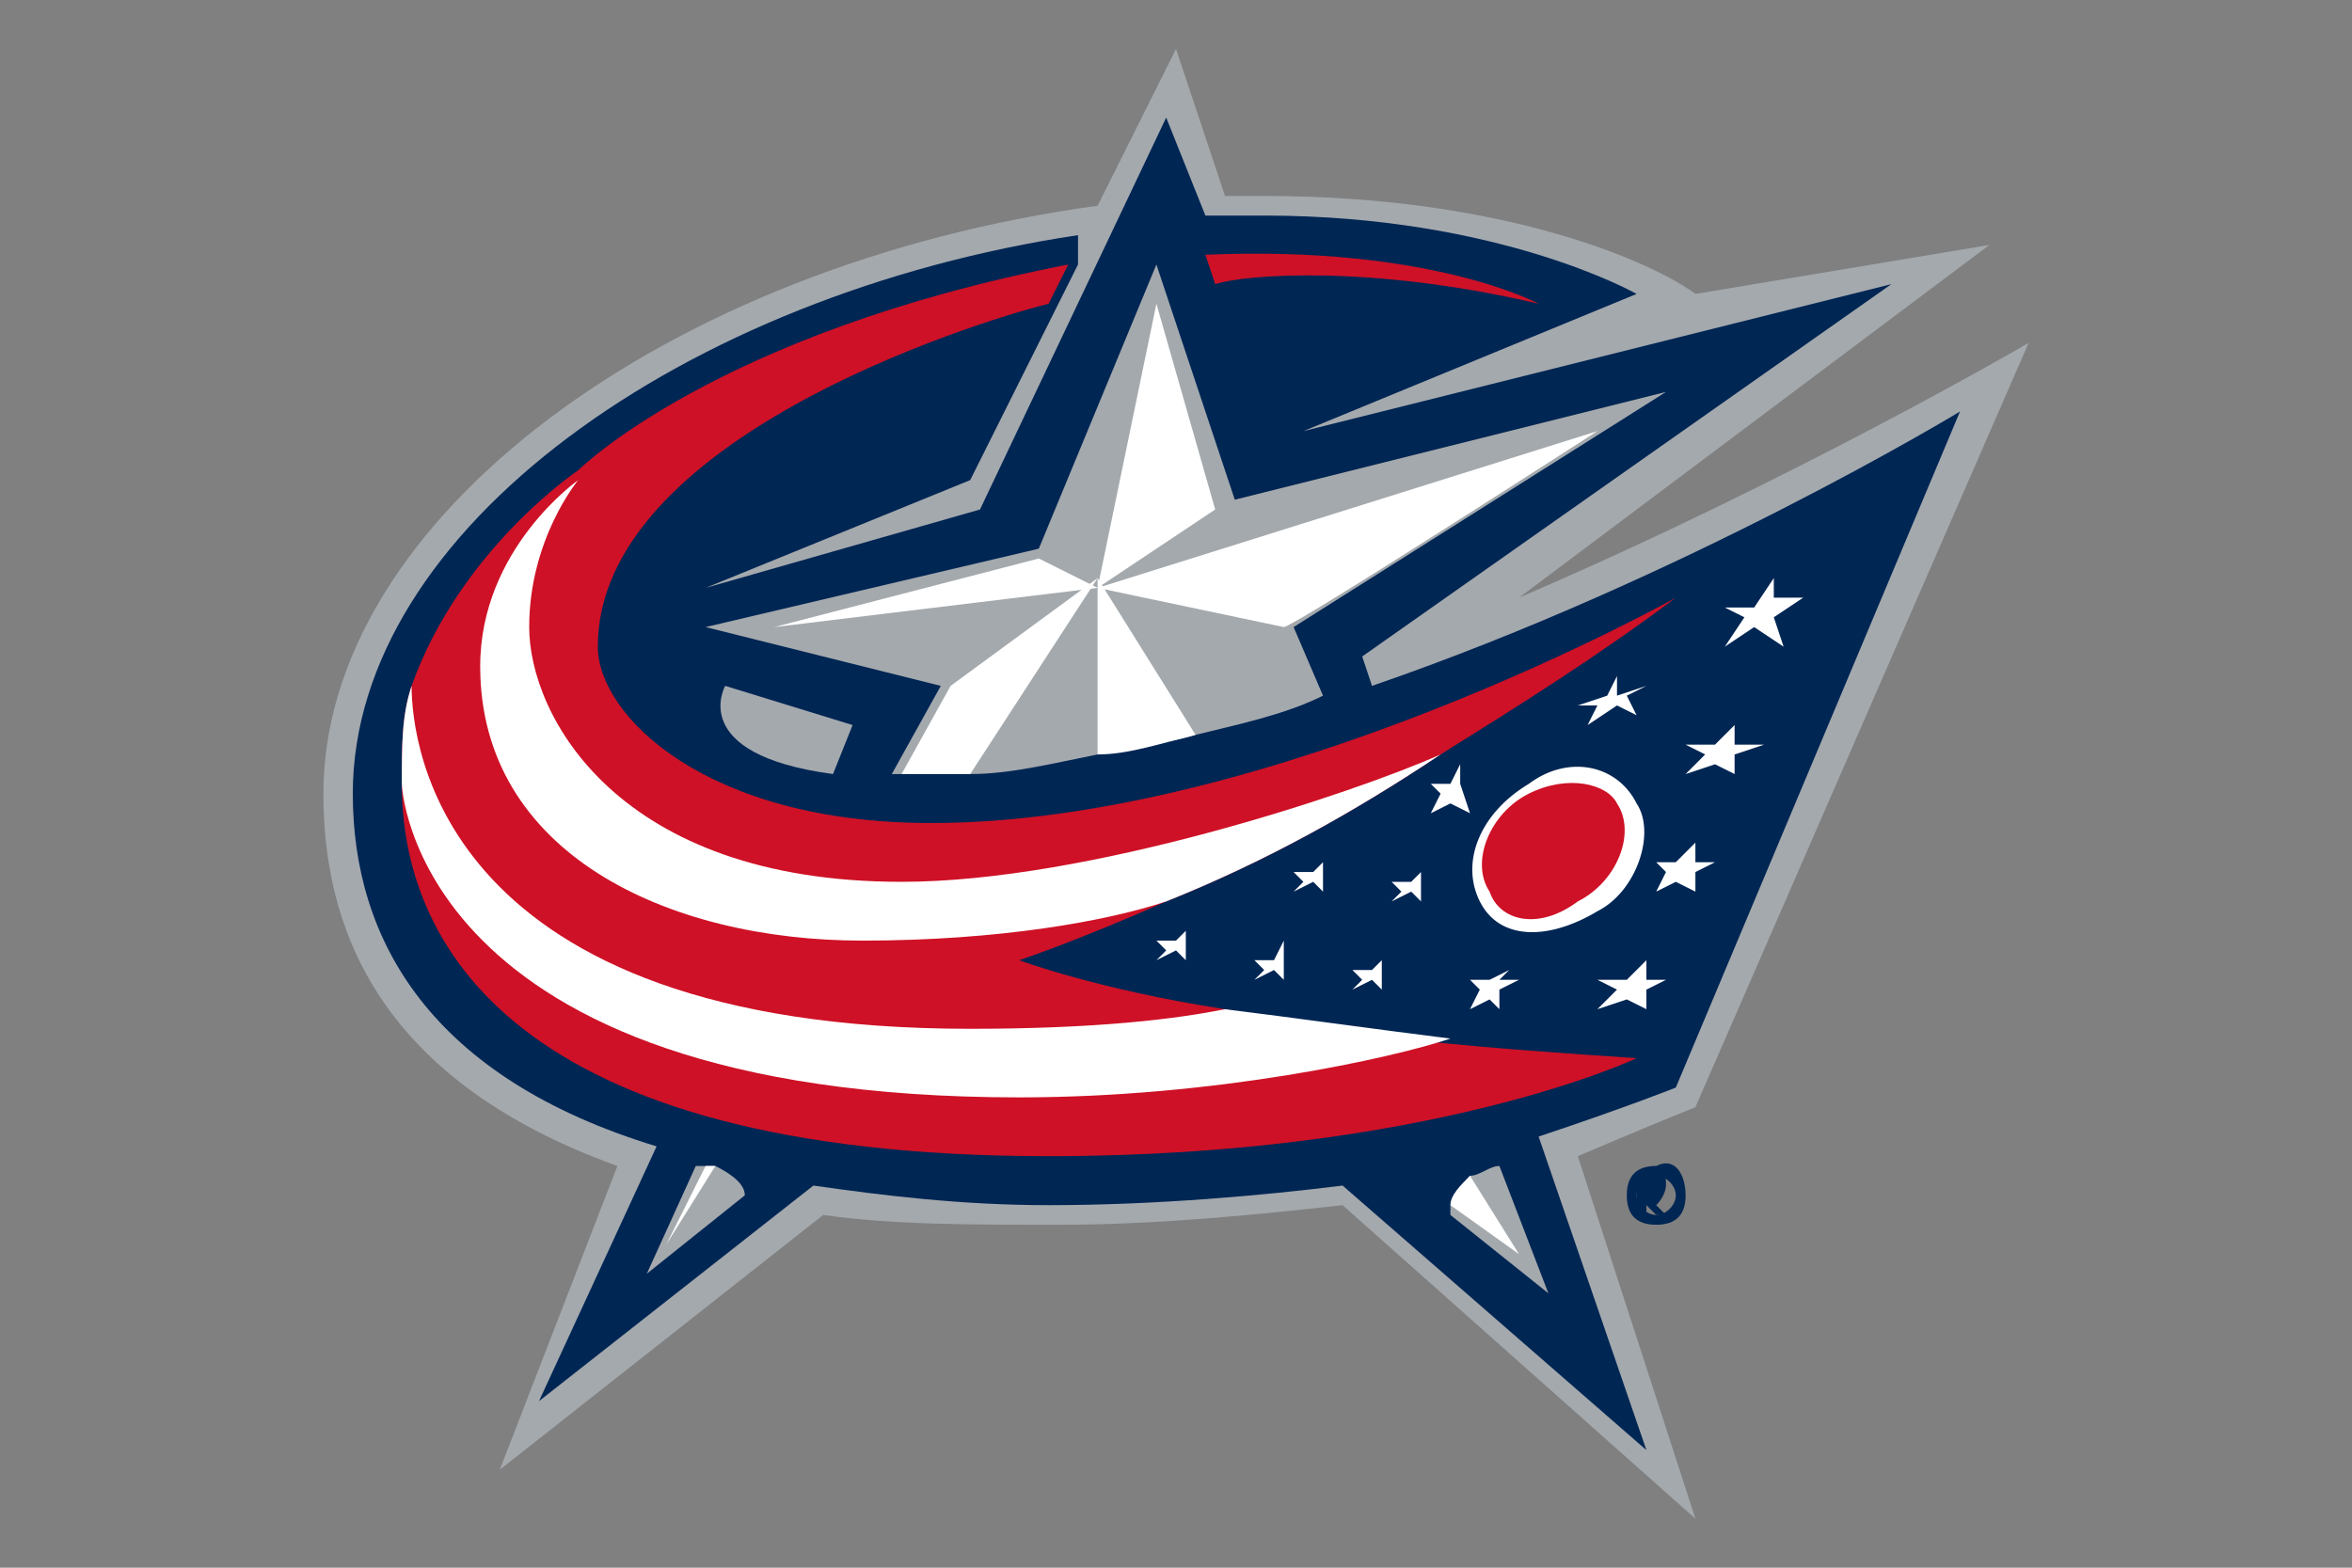 <?xml version="1.0" encoding="utf-8"?>
<!-- Generator: Adobe Illustrator 23.0.1, SVG Export Plug-In . SVG Version: 6.00 Build 0)  -->
<svg version="1.1" id="Layer_1" xmlns="http://www.w3.org/2000/svg" xmlns:xlink="http://www.w3.org/1999/xlink" x="0px" y="0px"
	 viewBox="0 0 24 16" style="enable-background:new 0 0 24 16;" xml:space="preserve">
<rect x="0" y="0" width="24" height="16" fill="#808080" stroke="none"/>
<style type="text/css">
	.st0{fill:#002654;}
	.st1{fill:#A4A9AD;}
	.st2{fill:#CE1126;}
	.st3{fill:#FFFFFF;}
</style>
<g id="reg">
	<path class="st0" d="M16.9,11.9c-0.2,0-0.3,0.1-0.3,0.3c0,0.2,0.1,0.3,0.3,0.3c0.2,0,0.3-0.1,0.3-0.3C17.2,12,17.1,11.8,16.9,11.9
		L16.9,11.9z M16.9,12.4c-0.1,0-0.2-0.1-0.2-0.2c0,0,0,0,0,0c0-0.1,0.1-0.2,0.2-0.2c0.1,0,0.2,0.1,0.2,0.2
		C17.1,12.3,17,12.4,16.9,12.4C16.9,12.4,16.9,12.4,16.9,12.4z"/>
	<path class="st0" d="M17,12.1c0-0.1,0-0.1-0.1-0.1h-0.2v0.4h0.1v-0.1h0l0.1,0.1H17l-0.1-0.1C17,12.2,17,12.1,17,12.1L17,12.1z
		 M16.9,12.1L16.9,12.1L16.9,12.1L16.9,12.1C16.9,12.1,16.9,12.1,16.9,12.1C16.9,12.1,16.9,12.1,16.9,12.1L16.9,12.1z"/>
</g>
<path class="st1" d="M17.3,11.3l3.4-7.8c0,0-2.4,1.4-5.2,2.6l4.8-3.6l-3,0.5c-0.4-0.3-1.9-1-4.4-1l-0.4,0L12,0.5l-0.8,1.6
	c-4.4,0.6-7.9,3.2-7.9,6c0,1.3,0.5,2.9,3,3.8L5.1,15l3.3-2.6c0.7,0.1,1.5,0.1,2.4,0.1c1,0,2-0.1,2.9-0.2l3.6,3.2l-1.2-3.7
	C16.1,11.8,16.8,11.5,17.3,11.3L17.3,11.3z"/>
<path class="st0" d="M20,4.2c0,0-2.8,1.7-6,2.8l-0.1-0.3l5.4-3.8l-6,1.5l3.4-1.4c0,0-1.4-0.8-3.8-0.8c-0.2,0-0.4,0-0.6,0l-0.4-1
	L10,5.2L7.2,6l2.7-1.1l0.9-1.8l0.2-0.4L11,2.4C7,3,3.6,5.4,3.6,8.1c0,1.5,0.8,2.9,3.1,3.6l-1.2,2.6l2.8-2.2c0.7,0.1,1.5,0.2,2.4,0.2
	c1.1,0,2.2-0.1,3-0.2l3.1,2.7l-1.1-3.2c0.9-0.3,1.4-0.5,1.4-0.5L20,4.2L20,4.2z"/>
<path class="st2" d="M15.7,3.1c0,0-1.1-0.6-3.4-0.5l0.1,0.3C12.7,2.8,14,2.7,15.7,3.1z M12.5,10.3c-1.3-0.2-2.1-0.5-2.1-0.5
	s0.6-0.2,1.5-0.6c1-0.4,1.9-0.9,2.8-1.5c0.8-0.5,1.6-1,2.4-1.6c0,0-4.1,2.3-7.6,2.3c-2.3,0-3.4-1.1-3.4-1.8c0-2.1,3.8-3.3,4.6-3.5
	l0.2-0.4c-3.6,0.7-5,2.1-5,2.1S4.7,5.6,4.2,7C4.1,7.3,4.1,7.6,4.1,8c0,1.6,1.1,3.8,6.6,3.8c3.9,0,6-1,6-1
	C15.2,10.7,13.8,10.6,12.5,10.3z"/>
<path class="st1" d="M8.5,7.9l0.2-0.5L7.4,7C7.4,7,7,7.7,8.5,7.9z"/>
<g>
	<path class="st1" d="M17,4l-4.4,1.1l-0.8-2.4l-1.2,2.9L7.2,6.4L9.6,7L9.1,7.9l0.1,0l0.2,0c0.2,0,0.3,0,0.5,0c0.4,0,0.8-0.1,1.3-0.2
		c0.3-0.1,0.7-0.1,1-0.2c0.4-0.1,0.9-0.2,1.3-0.4l-0.3-0.7L17,4L17,4z M15.3,11.9c-0.1,0-0.2,0.1-0.3,0.1c-0.1,0.1-0.1,0.2-0.2,0.3
		c0,0,0,0.1,0,0.1l1,0.8L15.3,11.9L15.3,11.9z M7.3,11.9C7.3,11.9,7.3,11.9,7.3,11.9c-0.1,0-0.2,0-0.2,0L6.6,13l1-0.8
		C7.6,12.1,7.5,12,7.3,11.9z"/>
</g>
<g>
	<path class="st3" d="M8.8,9.6c1.4,0,2.5-0.2,3.1-0.4c1-0.4,1.9-0.9,2.8-1.5C13.8,8.1,11.1,9,9.2,9C6.3,9,5.4,7.3,5.4,6.4
		c0-0.9,0.5-1.5,0.5-1.5s-1,0.7-1,1.9C4.9,8.7,6.8,9.6,8.8,9.6L8.8,9.6z"/>
	<path class="st3" d="M9.9,10.5c-5.4,0-5.7-2.9-5.7-3.5C4.1,7.3,4.1,7.6,4.1,8c0,0,0.1,3.2,6.3,3.2c2,0,3.8-0.4,4.4-0.6
		c-0.8-0.1-1.5-0.2-2.3-0.3C12,10.4,11.2,10.5,9.9,10.5L9.9,10.5z M16.7,8.2C16.5,7.8,16,7.7,15.6,8c-0.5,0.3-0.7,0.8-0.5,1.2
		c0.2,0.4,0.7,0.4,1.2,0.1C16.7,9.1,16.9,8.5,16.7,8.2z"/>
	<path class="st3" d="M12.1,9.6l0-0.1L12,9.6l-0.2,0l0.1,0.1l-0.1,0.1L12,9.7l0.1,0.1L12.1,9.6l0.2,0L12.1,9.6z M13.5,8.9l0-0.1
		l-0.1,0.1l-0.2,0L13.3,9l-0.1,0.1l0.2-0.1l0.1,0.1L13.5,8.9l0.2,0L13.5,8.9z M14.5,9l0-0.1L14.4,9l-0.2,0l0.1,0.1l-0.1,0.1l0.2-0.1
		l0.1,0.1L14.5,9l0.2,0L14.5,9z M13.1,9.8V9.6L13,9.8l-0.2,0l0.1,0.1L12.8,10L13,9.9l0.1,0.1L13.1,9.8l0.2,0L13.1,9.8z M14.1,9.9
		V9.8L14,9.9l-0.2,0l0.1,0.1l-0.1,0.1L14,10l0.1,0.1L14.1,9.9l0.2,0L14.1,9.9z M14.9,8l0-0.2l-0.1,0.2l-0.2,0l0.1,0.1l-0.1,0.2
		l0.2-0.1L15,8.3L14.9,8l0.2,0L14.9,8z M16.3,7.2l-0.1,0.2l0.3-0.2l0.2,0.1l-0.1-0.2L16.8,7l-0.3,0.1l0-0.2l-0.1,0.2l-0.3,0.1
		L16.3,7.2z M18.4,6.1l-0.3,0l0-0.2l-0.2,0.3l-0.3,0l0.2,0.1l-0.2,0.3l0.3-0.2l0.3,0.2l-0.1-0.3L18.4,6.1z M16.8,10V9.8L16.6,10
		l-0.3,0l0.2,0.1l-0.2,0.2l0.3-0.1l0.2,0.1l0-0.2L17,10L16.8,10z M17.3,8.8l0-0.2l-0.2,0.2l-0.2,0L17,8.9l-0.1,0.2L17.1,9l0.2,0.1
		l0-0.2l0.2-0.1L17.3,8.8z M17.7,7.6l0-0.2l-0.2,0.2l-0.3,0l0.2,0.1l-0.2,0.2l0.3-0.1l0.2,0.1l0-0.2l0.3-0.1L17.7,7.6z M15.4,9.9
		L15.2,10l-0.2,0l0.1,0.1L15,10.3l0.2-0.1l0.1,0.1l0-0.2l0.2-0.1l-0.2,0L15.4,9.9z M11.8,3.1l-0.6,2.9l1.2-0.8L11.8,3.1z M16.3,4.4
		l-5.1,1.6c0,0,1.9,0.4,1.9,0.4C13.2,6.4,16.3,4.4,16.3,4.4L16.3,4.4z"/>
	<path class="st3" d="M12.2,7.5l-1-1.6v1.8C11.5,7.7,11.8,7.6,12.2,7.5L12.2,7.5z M9.2,7.9l0.2,0c0.2,0,0.3,0,0.5,0l1.3-2L9.7,7
		L9.2,7.9L9.2,7.9z"/>
	<path class="st3" d="M10.6,5.7L7.9,6.4l3.3-0.4L10.6,5.7z M14.8,12.3l0.7,0.5L15,12C14.9,12.1,14.8,12.2,14.8,12.3L14.8,12.3z
		 M6.8,12.7l0.5-0.8c0,0-0.1,0-0.1,0L6.8,12.7L6.8,12.7z"/>
</g>
<path class="st2" d="M15.6,8.1c-0.4,0.2-0.6,0.7-0.4,1c0.1,0.3,0.5,0.4,0.9,0.1c0.4-0.2,0.6-0.7,0.4-1C16.4,8,16,7.9,15.6,8.1
	L15.6,8.1z"/>
</svg>
